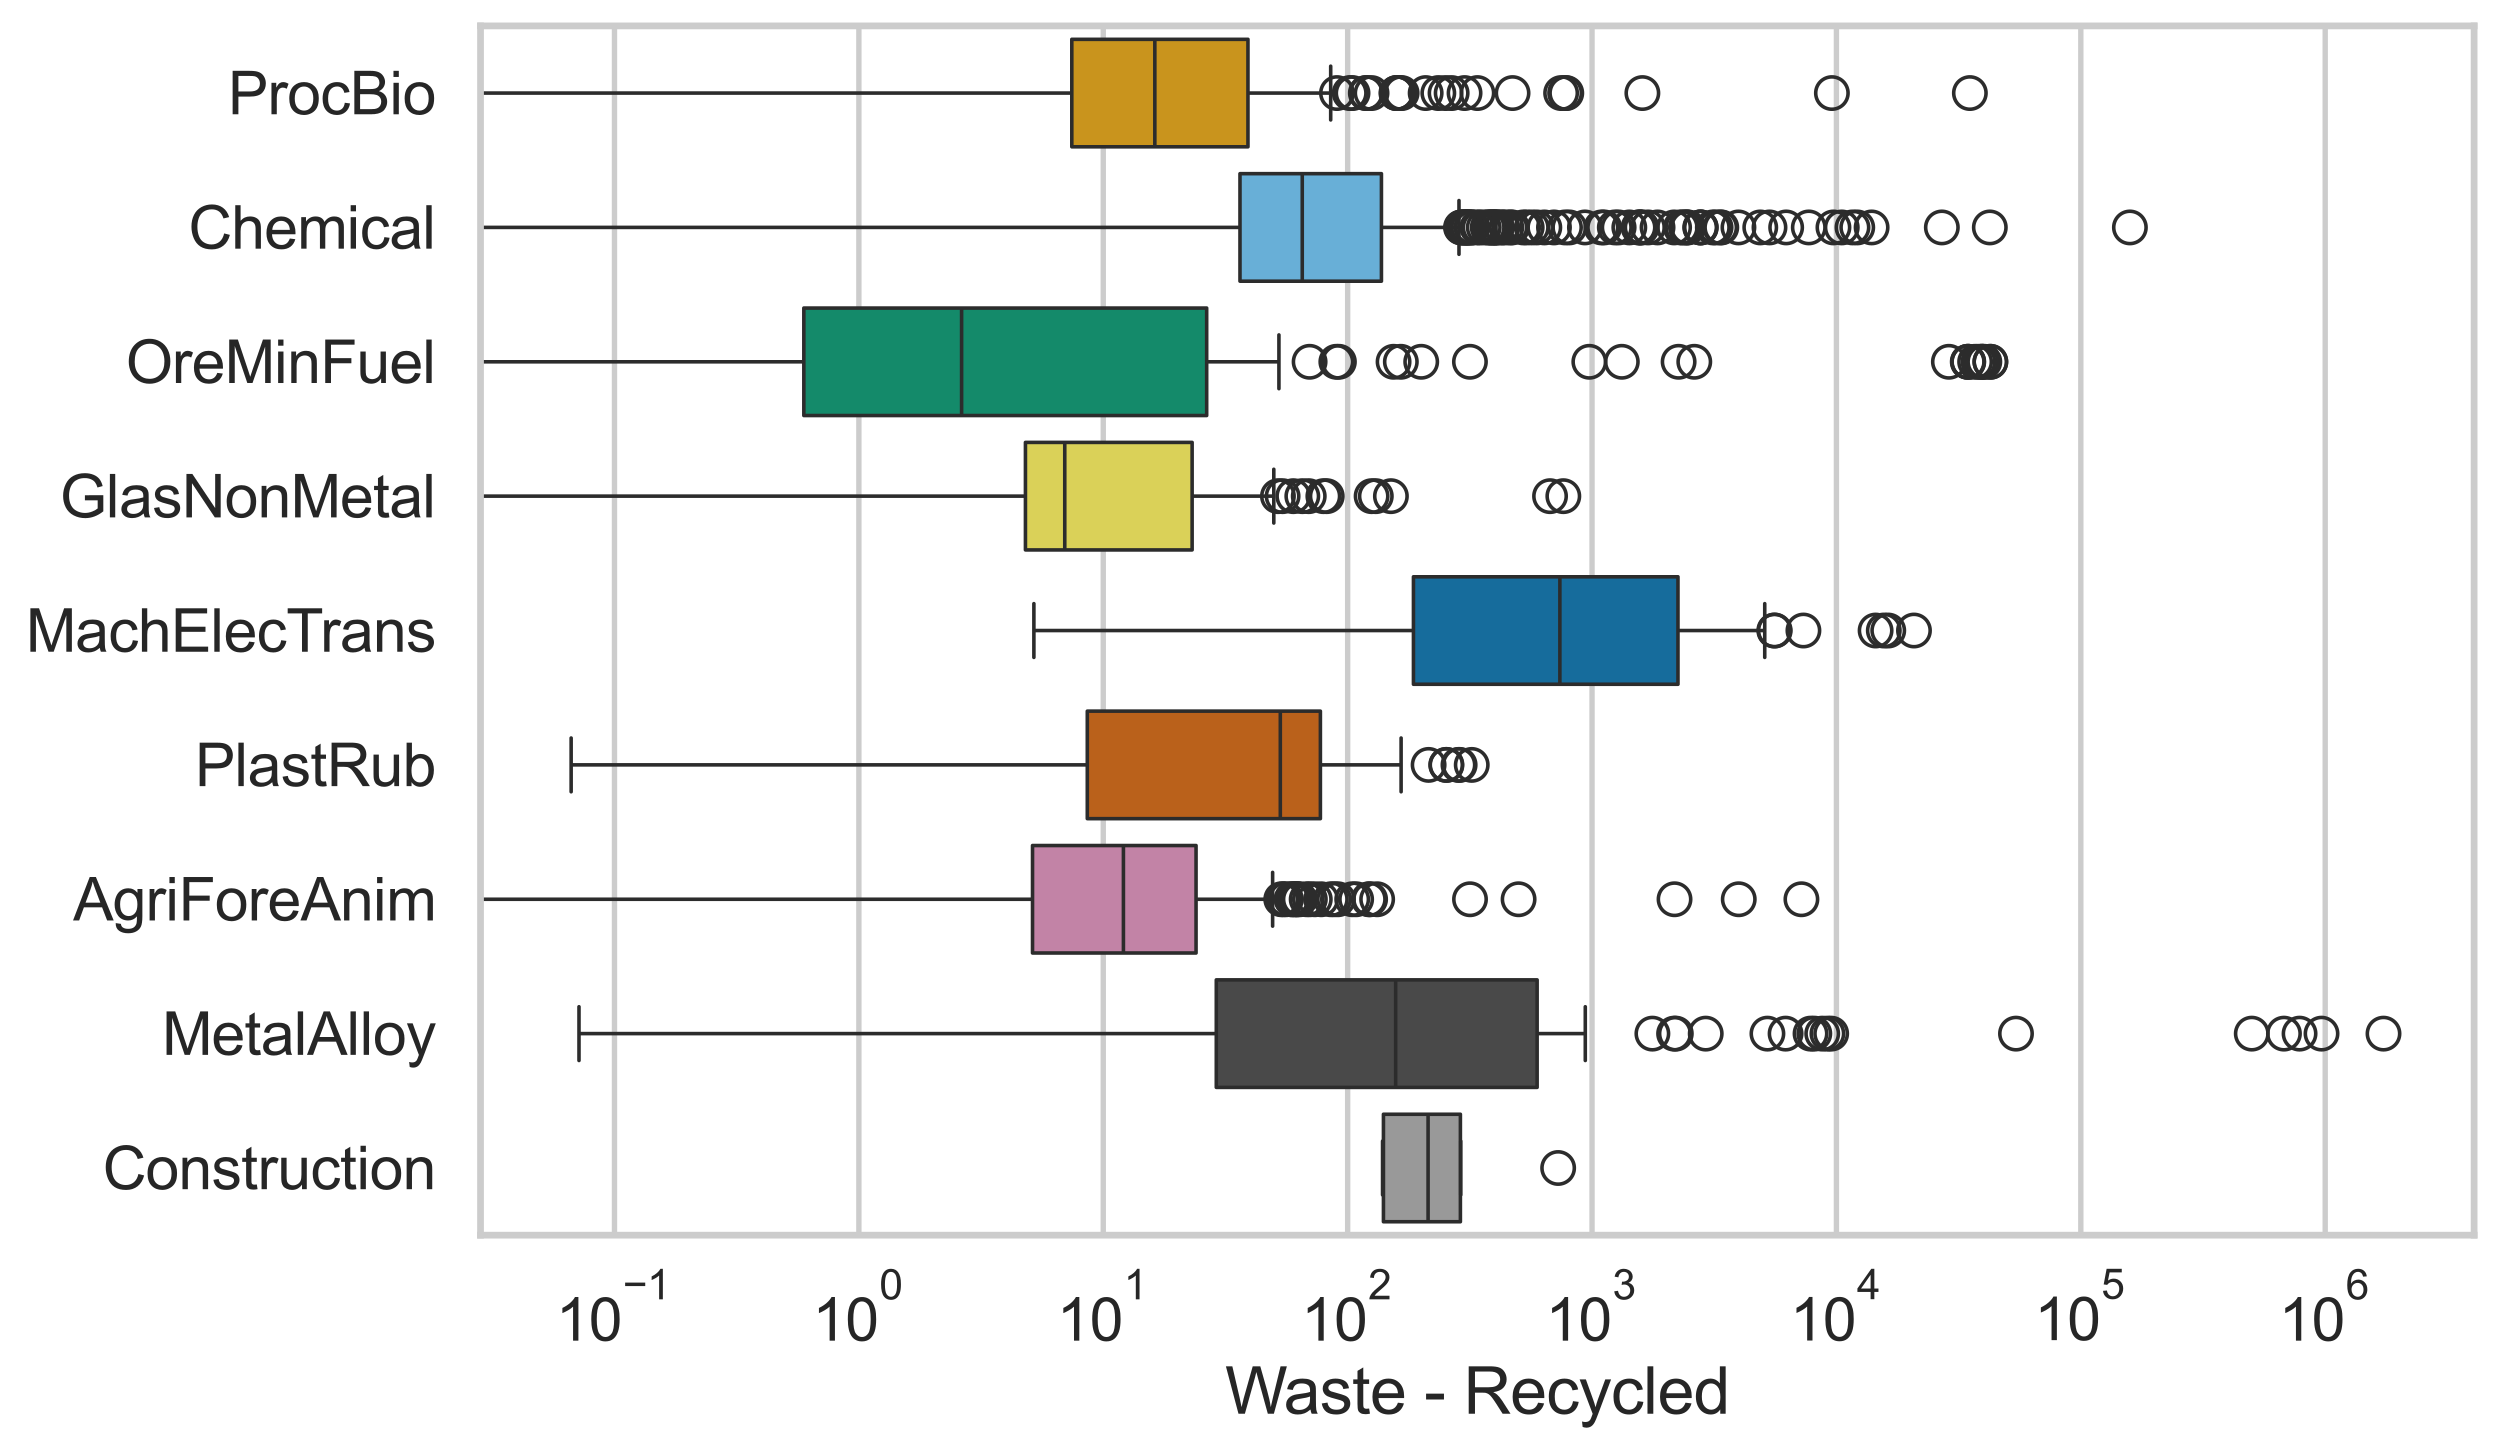 <?xml version="1.0" encoding="utf-8" standalone="no"?>
<!DOCTYPE svg PUBLIC "-//W3C//DTD SVG 1.1//EN"
  "http://www.w3.org/Graphics/SVG/1.1/DTD/svg11.dtd">
<svg xmlns:xlink="http://www.w3.org/1999/xlink" width="695.577pt" height="404.332pt" viewBox="0 0 695.577 404.332" xmlns="http://www.w3.org/2000/svg" version="1.1">
 <defs>
  <style type="text/css">*{stroke-linejoin: round; stroke-linecap: butt}</style>
 </defs>
 <g id="figure_1">
  <g id="patch_1">
   <path d="M 0 404.332 
L 695.577 404.332 
L 695.577 0 
L 0 0 
z
" style="fill: #ffffff"/>
  </g>
  <g id="axes_1">
   <g id="patch_2">
    <path d="M 133.697 343.665 
L 688.377 343.665 
L 688.377 7.2 
L 133.697 7.2 
z
" style="fill: #ffffff"/>
   </g>
   <g id="matplotlib.axis_1">
    <g id="xtick_1">
     <g id="line2d_1">
      <path d="M 170.969 343.665 
L 170.969 7.2 
" clip-path="url(#p2196eafa41)" style="fill: none; stroke: #cccccc; stroke-width: 1.5; stroke-linecap: round"/>
     </g>
     <g id="text_1">
      <!-- $\mathdefault{10^{-1}}$ -->
      <g style="fill: #262626" transform="translate(154.634 373.18) scale(0.165 -0.165)">
       <defs>
        <path id="ArialMT-31" d="M 2384 0 
L 1822 0 
L 1822 3584 
Q 1619 3391 1289 3197 
Q 959 3003 697 2906 
L 697 3450 
Q 1169 3672 1522 3987 
Q 1875 4303 2022 4600 
L 2384 4600 
L 2384 0 
z
" transform="scale(0.016)"/>
        <path id="ArialMT-30" d="M 266 2259 
Q 266 3072 433 3567 
Q 600 4063 929 4331 
Q 1259 4600 1759 4600 
Q 2128 4600 2406 4451 
Q 2684 4303 2865 4023 
Q 3047 3744 3150 3342 
Q 3253 2941 3253 2259 
Q 3253 1453 3087 958 
Q 2922 463 2592 192 
Q 2263 -78 1759 -78 
Q 1097 -78 719 397 
Q 266 969 266 2259 
z
M 844 2259 
Q 844 1131 1108 757 
Q 1372 384 1759 384 
Q 2147 384 2411 759 
Q 2675 1134 2675 2259 
Q 2675 3391 2411 3762 
Q 2147 4134 1753 4134 
Q 1366 4134 1134 3806 
Q 844 3388 844 2259 
z
" transform="scale(0.016)"/>
        <path id="ArialMT-2212" d="M 3381 1997 
L 356 1997 
L 356 2522 
L 3381 2522 
L 3381 1997 
z
" transform="scale(0.016)"/>
       </defs>
       <use xlink:href="#ArialMT-31" transform="translate(0 0.994)"/>
       <use xlink:href="#ArialMT-30" transform="translate(55.615 0.994)"/>
       <use xlink:href="#ArialMT-2212" transform="translate(112.973 70.688) scale(0.7)"/>
       <use xlink:href="#ArialMT-31" transform="translate(153.852 70.688) scale(0.7)"/>
      </g>
     </g>
    </g>
    <g id="xtick_2">
     <g id="line2d_2">
      <path d="M 238.965 343.665 
L 238.965 7.2 
" clip-path="url(#p2196eafa41)" style="fill: none; stroke: #cccccc; stroke-width: 1.5; stroke-linecap: round"/>
     </g>
     <g id="text_2">
      <!-- $\mathdefault{10^{0}}$ -->
      <g style="fill: #262626" transform="translate(226.013 373.18) scale(0.165 -0.165)">
       <use xlink:href="#ArialMT-31" transform="translate(0 0.994)"/>
       <use xlink:href="#ArialMT-30" transform="translate(55.615 0.994)"/>
       <use xlink:href="#ArialMT-30" transform="translate(112.973 70.688) scale(0.7)"/>
      </g>
     </g>
    </g>
    <g id="xtick_3">
     <g id="line2d_3">
      <path d="M 306.961 343.665 
L 306.961 7.2 
" clip-path="url(#p2196eafa41)" style="fill: none; stroke: #cccccc; stroke-width: 1.5; stroke-linecap: round"/>
     </g>
     <g id="text_3">
      <!-- $\mathdefault{10^{1}}$ -->
      <g style="fill: #262626" transform="translate(294.009 373.18) scale(0.165 -0.165)">
       <use xlink:href="#ArialMT-31" transform="translate(0 0.994)"/>
       <use xlink:href="#ArialMT-30" transform="translate(55.615 0.994)"/>
       <use xlink:href="#ArialMT-31" transform="translate(112.973 70.688) scale(0.7)"/>
      </g>
     </g>
    </g>
    <g id="xtick_4">
     <g id="line2d_4">
      <path d="M 374.957 343.665 
L 374.957 7.2 
" clip-path="url(#p2196eafa41)" style="fill: none; stroke: #cccccc; stroke-width: 1.5; stroke-linecap: round"/>
     </g>
     <g id="text_4">
      <!-- $\mathdefault{10^{2}}$ -->
      <g style="fill: #262626" transform="translate(362.005 373.18) scale(0.165 -0.165)">
       <defs>
        <path id="ArialMT-32" d="M 3222 541 
L 3222 0 
L 194 0 
Q 188 203 259 391 
Q 375 700 629 1000 
Q 884 1300 1366 1694 
Q 2113 2306 2375 2664 
Q 2638 3022 2638 3341 
Q 2638 3675 2398 3904 
Q 2159 4134 1775 4134 
Q 1369 4134 1125 3890 
Q 881 3647 878 3216 
L 300 3275 
Q 359 3922 746 4261 
Q 1134 4600 1788 4600 
Q 2447 4600 2831 4234 
Q 3216 3869 3216 3328 
Q 3216 3053 3103 2787 
Q 2991 2522 2730 2228 
Q 2469 1934 1863 1422 
Q 1356 997 1212 845 
Q 1069 694 975 541 
L 3222 541 
z
" transform="scale(0.016)"/>
       </defs>
       <use xlink:href="#ArialMT-31" transform="translate(0 0.994)"/>
       <use xlink:href="#ArialMT-30" transform="translate(55.615 0.994)"/>
       <use xlink:href="#ArialMT-32" transform="translate(112.973 70.688) scale(0.7)"/>
      </g>
     </g>
    </g>
    <g id="xtick_5">
     <g id="line2d_5">
      <path d="M 442.954 343.665 
L 442.954 7.2 
" clip-path="url(#p2196eafa41)" style="fill: none; stroke: #cccccc; stroke-width: 1.5; stroke-linecap: round"/>
     </g>
     <g id="text_5">
      <!-- $\mathdefault{10^{3}}$ -->
      <g style="fill: #262626" transform="translate(430.001 373.18) scale(0.165 -0.165)">
       <defs>
        <path id="ArialMT-33" d="M 269 1209 
L 831 1284 
Q 928 806 1161 595 
Q 1394 384 1728 384 
Q 2125 384 2398 659 
Q 2672 934 2672 1341 
Q 2672 1728 2419 1979 
Q 2166 2231 1775 2231 
Q 1616 2231 1378 2169 
L 1441 2663 
Q 1497 2656 1531 2656 
Q 1891 2656 2178 2843 
Q 2466 3031 2466 3422 
Q 2466 3731 2256 3934 
Q 2047 4138 1716 4138 
Q 1388 4138 1169 3931 
Q 950 3725 888 3313 
L 325 3413 
Q 428 3978 793 4289 
Q 1159 4600 1703 4600 
Q 2078 4600 2393 4439 
Q 2709 4278 2876 4000 
Q 3044 3722 3044 3409 
Q 3044 3113 2884 2869 
Q 2725 2625 2413 2481 
Q 2819 2388 3044 2092 
Q 3269 1797 3269 1353 
Q 3269 753 2831 336 
Q 2394 -81 1725 -81 
Q 1122 -81 723 278 
Q 325 638 269 1209 
z
" transform="scale(0.016)"/>
       </defs>
       <use xlink:href="#ArialMT-31" transform="translate(0 0.994)"/>
       <use xlink:href="#ArialMT-30" transform="translate(55.615 0.994)"/>
       <use xlink:href="#ArialMT-33" transform="translate(112.973 70.688) scale(0.7)"/>
      </g>
     </g>
    </g>
    <g id="xtick_6">
     <g id="line2d_6">
      <path d="M 510.95 343.665 
L 510.95 7.2 
" clip-path="url(#p2196eafa41)" style="fill: none; stroke: #cccccc; stroke-width: 1.5; stroke-linecap: round"/>
     </g>
     <g id="text_6">
      <!-- $\mathdefault{10^{4}}$ -->
      <g style="fill: #262626" transform="translate(497.997 373.015) scale(0.165 -0.165)">
       <defs>
        <path id="ArialMT-34" d="M 2069 0 
L 2069 1097 
L 81 1097 
L 81 1613 
L 2172 4581 
L 2631 4581 
L 2631 1613 
L 3250 1613 
L 3250 1097 
L 2631 1097 
L 2631 0 
L 2069 0 
z
M 2069 1613 
L 2069 3678 
L 634 1613 
L 2069 1613 
z
" transform="scale(0.016)"/>
       </defs>
       <use xlink:href="#ArialMT-31" transform="translate(0 0.202)"/>
       <use xlink:href="#ArialMT-30" transform="translate(55.615 0.202)"/>
       <use xlink:href="#ArialMT-34" transform="translate(112.973 69.895) scale(0.7)"/>
      </g>
     </g>
    </g>
    <g id="xtick_7">
     <g id="line2d_7">
      <path d="M 578.946 343.665 
L 578.946 7.2 
" clip-path="url(#p2196eafa41)" style="fill: none; stroke: #cccccc; stroke-width: 1.5; stroke-linecap: round"/>
     </g>
     <g id="text_7">
      <!-- $\mathdefault{10^{5}}$ -->
      <g style="fill: #262626" transform="translate(565.993 373.015) scale(0.165 -0.165)">
       <defs>
        <path id="ArialMT-35" d="M 266 1200 
L 856 1250 
Q 922 819 1161 601 
Q 1400 384 1738 384 
Q 2144 384 2425 690 
Q 2706 997 2706 1503 
Q 2706 1984 2436 2262 
Q 2166 2541 1728 2541 
Q 1456 2541 1237 2417 
Q 1019 2294 894 2097 
L 366 2166 
L 809 4519 
L 3088 4519 
L 3088 3981 
L 1259 3981 
L 1013 2750 
Q 1425 3038 1878 3038 
Q 2478 3038 2890 2622 
Q 3303 2206 3303 1553 
Q 3303 931 2941 478 
Q 2500 -78 1738 -78 
Q 1113 -78 717 272 
Q 322 622 266 1200 
z
" transform="scale(0.016)"/>
       </defs>
       <use xlink:href="#ArialMT-31" transform="translate(0 0.88)"/>
       <use xlink:href="#ArialMT-30" transform="translate(55.615 0.88)"/>
       <use xlink:href="#ArialMT-35" transform="translate(112.973 70.573) scale(0.7)"/>
      </g>
     </g>
    </g>
    <g id="xtick_8">
     <g id="line2d_8">
      <path d="M 646.942 343.665 
L 646.942 7.2 
" clip-path="url(#p2196eafa41)" style="fill: none; stroke: #cccccc; stroke-width: 1.5; stroke-linecap: round"/>
     </g>
     <g id="text_8">
      <!-- $\mathdefault{10^{6}}$ -->
      <g style="fill: #262626" transform="translate(633.99 373.18) scale(0.165 -0.165)">
       <defs>
        <path id="ArialMT-36" d="M 3184 3459 
L 2625 3416 
Q 2550 3747 2413 3897 
Q 2184 4138 1850 4138 
Q 1581 4138 1378 3988 
Q 1113 3794 959 3422 
Q 806 3050 800 2363 
Q 1003 2672 1297 2822 
Q 1591 2972 1913 2972 
Q 2475 2972 2870 2558 
Q 3266 2144 3266 1488 
Q 3266 1056 3080 686 
Q 2894 316 2569 119 
Q 2244 -78 1831 -78 
Q 1128 -78 684 439 
Q 241 956 241 2144 
Q 241 3472 731 4075 
Q 1159 4600 1884 4600 
Q 2425 4600 2770 4297 
Q 3116 3994 3184 3459 
z
M 888 1484 
Q 888 1194 1011 928 
Q 1134 663 1356 523 
Q 1578 384 1822 384 
Q 2178 384 2434 671 
Q 2691 959 2691 1453 
Q 2691 1928 2437 2201 
Q 2184 2475 1800 2475 
Q 1419 2475 1153 2201 
Q 888 1928 888 1484 
z
" transform="scale(0.016)"/>
       </defs>
       <use xlink:href="#ArialMT-31" transform="translate(0 0.994)"/>
       <use xlink:href="#ArialMT-30" transform="translate(55.615 0.994)"/>
       <use xlink:href="#ArialMT-36" transform="translate(112.973 70.688) scale(0.7)"/>
      </g>
     </g>
    </g>
    <g id="xtick_9"/>
    <g id="xtick_10"/>
    <g id="xtick_11"/>
    <g id="xtick_12"/>
    <g id="xtick_13"/>
    <g id="xtick_14"/>
    <g id="xtick_15"/>
    <g id="xtick_16"/>
    <g id="xtick_17"/>
    <g id="xtick_18"/>
    <g id="xtick_19"/>
    <g id="xtick_20"/>
    <g id="xtick_21"/>
    <g id="xtick_22"/>
    <g id="xtick_23"/>
    <g id="xtick_24"/>
    <g id="xtick_25"/>
    <g id="xtick_26"/>
    <g id="xtick_27"/>
    <g id="xtick_28"/>
    <g id="xtick_29"/>
    <g id="xtick_30"/>
    <g id="xtick_31"/>
    <g id="xtick_32"/>
    <g id="xtick_33"/>
    <g id="xtick_34"/>
    <g id="xtick_35"/>
    <g id="xtick_36"/>
    <g id="xtick_37"/>
    <g id="xtick_38"/>
    <g id="xtick_39"/>
    <g id="xtick_40"/>
    <g id="xtick_41"/>
    <g id="xtick_42"/>
    <g id="xtick_43"/>
    <g id="xtick_44"/>
    <g id="xtick_45"/>
    <g id="xtick_46"/>
    <g id="xtick_47"/>
    <g id="xtick_48"/>
    <g id="xtick_49"/>
    <g id="xtick_50"/>
    <g id="xtick_51"/>
    <g id="xtick_52"/>
    <g id="xtick_53"/>
    <g id="xtick_54"/>
    <g id="xtick_55"/>
    <g id="xtick_56"/>
    <g id="xtick_57"/>
    <g id="xtick_58"/>
    <g id="xtick_59"/>
    <g id="xtick_60"/>
    <g id="xtick_61"/>
    <g id="xtick_62"/>
    <g id="xtick_63"/>
    <g id="xtick_64"/>
    <g id="xtick_65"/>
    <g id="xtick_66"/>
    <g id="xtick_67"/>
    <g id="xtick_68"/>
    <g id="xtick_69"/>
    <g id="xtick_70"/>
    <g id="xtick_71"/>
    <g id="xtick_72"/>
    <g id="xtick_73"/>
    <g id="xtick_74"/>
    <g id="text_9">
     <!-- Waste - Recycled -->
     <g style="fill: #262626" transform="translate(340.858 393.344) scale(0.18 -0.18)">
      <defs>
       <path id="ArialMT-57" d="M 1294 0 
L 78 4581 
L 700 4581 
L 1397 1578 
Q 1509 1106 1591 641 
Q 1766 1375 1797 1488 
L 2669 4581 
L 3400 4581 
L 4056 2263 
Q 4303 1400 4413 641 
Q 4500 1075 4641 1638 
L 5359 4581 
L 5969 4581 
L 4713 0 
L 4128 0 
L 3163 3491 
Q 3041 3928 3019 4028 
Q 2947 3713 2884 3491 
L 1913 0 
L 1294 0 
z
" transform="scale(0.016)"/>
       <path id="ArialMT-61" d="M 2588 409 
Q 2275 144 1986 34 
Q 1697 -75 1366 -75 
Q 819 -75 525 192 
Q 231 459 231 875 
Q 231 1119 342 1320 
Q 453 1522 633 1644 
Q 813 1766 1038 1828 
Q 1203 1872 1538 1913 
Q 2219 1994 2541 2106 
Q 2544 2222 2544 2253 
Q 2544 2597 2384 2738 
Q 2169 2928 1744 2928 
Q 1347 2928 1158 2789 
Q 969 2650 878 2297 
L 328 2372 
Q 403 2725 575 2942 
Q 747 3159 1072 3276 
Q 1397 3394 1825 3394 
Q 2250 3394 2515 3294 
Q 2781 3194 2906 3042 
Q 3031 2891 3081 2659 
Q 3109 2516 3109 2141 
L 3109 1391 
Q 3109 606 3145 398 
Q 3181 191 3288 0 
L 2700 0 
Q 2613 175 2588 409 
z
M 2541 1666 
Q 2234 1541 1622 1453 
Q 1275 1403 1131 1340 
Q 988 1278 909 1158 
Q 831 1038 831 891 
Q 831 666 1001 516 
Q 1172 366 1500 366 
Q 1825 366 2078 508 
Q 2331 650 2450 897 
Q 2541 1088 2541 1459 
L 2541 1666 
z
" transform="scale(0.016)"/>
       <path id="ArialMT-73" d="M 197 991 
L 753 1078 
Q 800 744 1014 566 
Q 1228 388 1613 388 
Q 2000 388 2187 545 
Q 2375 703 2375 916 
Q 2375 1106 2209 1216 
Q 2094 1291 1634 1406 
Q 1016 1563 777 1677 
Q 538 1791 414 1992 
Q 291 2194 291 2438 
Q 291 2659 392 2848 
Q 494 3038 669 3163 
Q 800 3259 1026 3326 
Q 1253 3394 1513 3394 
Q 1903 3394 2198 3281 
Q 2494 3169 2634 2976 
Q 2775 2784 2828 2463 
L 2278 2388 
Q 2241 2644 2061 2787 
Q 1881 2931 1553 2931 
Q 1166 2931 1000 2803 
Q 834 2675 834 2503 
Q 834 2394 903 2306 
Q 972 2216 1119 2156 
Q 1203 2125 1616 2013 
Q 2213 1853 2448 1751 
Q 2684 1650 2818 1456 
Q 2953 1263 2953 975 
Q 2953 694 2789 445 
Q 2625 197 2315 61 
Q 2006 -75 1616 -75 
Q 969 -75 630 194 
Q 291 463 197 991 
z
" transform="scale(0.016)"/>
       <path id="ArialMT-74" d="M 1650 503 
L 1731 6 
Q 1494 -44 1306 -44 
Q 1000 -44 831 53 
Q 663 150 594 308 
Q 525 466 525 972 
L 525 2881 
L 113 2881 
L 113 3319 
L 525 3319 
L 525 4141 
L 1084 4478 
L 1084 3319 
L 1650 3319 
L 1650 2881 
L 1084 2881 
L 1084 941 
Q 1084 700 1114 631 
Q 1144 563 1211 522 
Q 1278 481 1403 481 
Q 1497 481 1650 503 
z
" transform="scale(0.016)"/>
       <path id="ArialMT-65" d="M 2694 1069 
L 3275 997 
Q 3138 488 2766 206 
Q 2394 -75 1816 -75 
Q 1088 -75 661 373 
Q 234 822 234 1631 
Q 234 2469 665 2931 
Q 1097 3394 1784 3394 
Q 2450 3394 2872 2941 
Q 3294 2488 3294 1666 
Q 3294 1616 3291 1516 
L 816 1516 
Q 847 969 1125 678 
Q 1403 388 1819 388 
Q 2128 388 2347 550 
Q 2566 713 2694 1069 
z
M 847 1978 
L 2700 1978 
Q 2663 2397 2488 2606 
Q 2219 2931 1791 2931 
Q 1403 2931 1139 2672 
Q 875 2413 847 1978 
z
" transform="scale(0.016)"/>
       <path id="ArialMT-20" transform="scale(0.016)"/>
       <path id="ArialMT-2d" d="M 203 1375 
L 203 1941 
L 1931 1941 
L 1931 1375 
L 203 1375 
z
" transform="scale(0.016)"/>
       <path id="ArialMT-52" d="M 503 0 
L 503 4581 
L 2534 4581 
Q 3147 4581 3465 4457 
Q 3784 4334 3975 4021 
Q 4166 3709 4166 3331 
Q 4166 2844 3850 2509 
Q 3534 2175 2875 2084 
Q 3116 1969 3241 1856 
Q 3506 1613 3744 1247 
L 4541 0 
L 3778 0 
L 3172 953 
Q 2906 1366 2734 1584 
Q 2563 1803 2427 1890 
Q 2291 1978 2150 2013 
Q 2047 2034 1813 2034 
L 1109 2034 
L 1109 0 
L 503 0 
z
M 1109 2559 
L 2413 2559 
Q 2828 2559 3062 2645 
Q 3297 2731 3419 2920 
Q 3541 3109 3541 3331 
Q 3541 3656 3305 3865 
Q 3069 4075 2559 4075 
L 1109 4075 
L 1109 2559 
z
" transform="scale(0.016)"/>
       <path id="ArialMT-63" d="M 2588 1216 
L 3141 1144 
Q 3050 572 2676 248 
Q 2303 -75 1759 -75 
Q 1078 -75 664 370 
Q 250 816 250 1647 
Q 250 2184 428 2587 
Q 606 2991 970 3192 
Q 1334 3394 1763 3394 
Q 2303 3394 2647 3120 
Q 2991 2847 3088 2344 
L 2541 2259 
Q 2463 2594 2264 2762 
Q 2066 2931 1784 2931 
Q 1359 2931 1093 2626 
Q 828 2322 828 1663 
Q 828 994 1084 691 
Q 1341 388 1753 388 
Q 2084 388 2306 591 
Q 2528 794 2588 1216 
z
" transform="scale(0.016)"/>
       <path id="ArialMT-79" d="M 397 -1278 
L 334 -750 
Q 519 -800 656 -800 
Q 844 -800 956 -737 
Q 1069 -675 1141 -563 
Q 1194 -478 1313 -144 
Q 1328 -97 1363 -6 
L 103 3319 
L 709 3319 
L 1400 1397 
Q 1534 1031 1641 628 
Q 1738 1016 1872 1384 
L 2581 3319 
L 3144 3319 
L 1881 -56 
Q 1678 -603 1566 -809 
Q 1416 -1088 1222 -1217 
Q 1028 -1347 759 -1347 
Q 597 -1347 397 -1278 
z
" transform="scale(0.016)"/>
       <path id="ArialMT-6c" d="M 409 0 
L 409 4581 
L 972 4581 
L 972 0 
L 409 0 
z
" transform="scale(0.016)"/>
       <path id="ArialMT-64" d="M 2575 0 
L 2575 419 
Q 2259 -75 1647 -75 
Q 1250 -75 917 144 
Q 584 363 401 755 
Q 219 1147 219 1656 
Q 219 2153 384 2558 
Q 550 2963 881 3178 
Q 1213 3394 1622 3394 
Q 1922 3394 2156 3267 
Q 2391 3141 2538 2938 
L 2538 4581 
L 3097 4581 
L 3097 0 
L 2575 0 
z
M 797 1656 
Q 797 1019 1065 703 
Q 1334 388 1700 388 
Q 2069 388 2326 689 
Q 2584 991 2584 1609 
Q 2584 2291 2321 2609 
Q 2059 2928 1675 2928 
Q 1300 2928 1048 2622 
Q 797 2316 797 1656 
z
" transform="scale(0.016)"/>
      </defs>
      <use xlink:href="#ArialMT-57"/>
      <use xlink:href="#ArialMT-61" transform="translate(90.635 0)"/>
      <use xlink:href="#ArialMT-73" transform="translate(146.25 0)"/>
      <use xlink:href="#ArialMT-74" transform="translate(196.25 0)"/>
      <use xlink:href="#ArialMT-65" transform="translate(224.033 0)"/>
      <use xlink:href="#ArialMT-20" transform="translate(279.648 0)"/>
      <use xlink:href="#ArialMT-2d" transform="translate(307.432 0)"/>
      <use xlink:href="#ArialMT-20" transform="translate(340.732 0)"/>
      <use xlink:href="#ArialMT-52" transform="translate(368.516 0)"/>
      <use xlink:href="#ArialMT-65" transform="translate(440.732 0)"/>
      <use xlink:href="#ArialMT-63" transform="translate(496.348 0)"/>
      <use xlink:href="#ArialMT-79" transform="translate(546.348 0)"/>
      <use xlink:href="#ArialMT-63" transform="translate(596.348 0)"/>
      <use xlink:href="#ArialMT-6c" transform="translate(646.348 0)"/>
      <use xlink:href="#ArialMT-65" transform="translate(668.564 0)"/>
      <use xlink:href="#ArialMT-64" transform="translate(724.18 0)"/>
     </g>
    </g>
   </g>
   <g id="matplotlib.axis_2">
    <g id="ytick_1">
     <g id="text_10">
      <!-- ProcBio -->
      <g style="fill: #262626" transform="translate(63.424 31.798) scale(0.165 -0.165)">
       <defs>
        <path id="ArialMT-50" d="M 494 0 
L 494 4581 
L 2222 4581 
Q 2678 4581 2919 4538 
Q 3256 4481 3484 4323 
Q 3713 4166 3852 3881 
Q 3991 3597 3991 3256 
Q 3991 2672 3619 2267 
Q 3247 1863 2275 1863 
L 1100 1863 
L 1100 0 
L 494 0 
z
M 1100 2403 
L 2284 2403 
Q 2872 2403 3119 2622 
Q 3366 2841 3366 3238 
Q 3366 3525 3220 3729 
Q 3075 3934 2838 4000 
Q 2684 4041 2272 4041 
L 1100 4041 
L 1100 2403 
z
" transform="scale(0.016)"/>
        <path id="ArialMT-72" d="M 416 0 
L 416 3319 
L 922 3319 
L 922 2816 
Q 1116 3169 1280 3281 
Q 1444 3394 1641 3394 
Q 1925 3394 2219 3213 
L 2025 2691 
Q 1819 2813 1613 2813 
Q 1428 2813 1281 2702 
Q 1134 2591 1072 2394 
Q 978 2094 978 1738 
L 978 0 
L 416 0 
z
" transform="scale(0.016)"/>
        <path id="ArialMT-6f" d="M 213 1659 
Q 213 2581 725 3025 
Q 1153 3394 1769 3394 
Q 2453 3394 2887 2945 
Q 3322 2497 3322 1706 
Q 3322 1066 3130 698 
Q 2938 331 2570 128 
Q 2203 -75 1769 -75 
Q 1072 -75 642 372 
Q 213 819 213 1659 
z
M 791 1659 
Q 791 1022 1069 705 
Q 1347 388 1769 388 
Q 2188 388 2466 706 
Q 2744 1025 2744 1678 
Q 2744 2294 2464 2611 
Q 2184 2928 1769 2928 
Q 1347 2928 1069 2612 
Q 791 2297 791 1659 
z
" transform="scale(0.016)"/>
        <path id="ArialMT-42" d="M 469 0 
L 469 4581 
L 2188 4581 
Q 2713 4581 3030 4442 
Q 3347 4303 3526 4014 
Q 3706 3725 3706 3409 
Q 3706 3116 3547 2856 
Q 3388 2597 3066 2438 
Q 3481 2316 3704 2022 
Q 3928 1728 3928 1328 
Q 3928 1006 3792 729 
Q 3656 453 3456 303 
Q 3256 153 2954 76 
Q 2653 0 2216 0 
L 469 0 
z
M 1075 2656 
L 2066 2656 
Q 2469 2656 2644 2709 
Q 2875 2778 2992 2937 
Q 3109 3097 3109 3338 
Q 3109 3566 3000 3739 
Q 2891 3913 2687 3977 
Q 2484 4041 1991 4041 
L 1075 4041 
L 1075 2656 
z
M 1075 541 
L 2216 541 
Q 2509 541 2628 563 
Q 2838 600 2978 687 
Q 3119 775 3209 942 
Q 3300 1109 3300 1328 
Q 3300 1584 3169 1773 
Q 3038 1963 2805 2039 
Q 2572 2116 2134 2116 
L 1075 2116 
L 1075 541 
z
" transform="scale(0.016)"/>
        <path id="ArialMT-69" d="M 425 3934 
L 425 4581 
L 988 4581 
L 988 3934 
L 425 3934 
z
M 425 0 
L 425 3319 
L 988 3319 
L 988 0 
L 425 0 
z
" transform="scale(0.016)"/>
       </defs>
       <use xlink:href="#ArialMT-50"/>
       <use xlink:href="#ArialMT-72" transform="translate(66.699 0)"/>
       <use xlink:href="#ArialMT-6f" transform="translate(100 0)"/>
       <use xlink:href="#ArialMT-63" transform="translate(155.615 0)"/>
       <use xlink:href="#ArialMT-42" transform="translate(205.615 0)"/>
       <use xlink:href="#ArialMT-69" transform="translate(272.314 0)"/>
       <use xlink:href="#ArialMT-6f" transform="translate(294.531 0)"/>
      </g>
     </g>
    </g>
    <g id="ytick_2">
     <g id="text_11">
      <!-- Chemical -->
      <g style="fill: #262626" transform="translate(52.428 69.183) scale(0.165 -0.165)">
       <defs>
        <path id="ArialMT-43" d="M 3763 1606 
L 4369 1453 
Q 4178 706 3683 314 
Q 3188 -78 2472 -78 
Q 1731 -78 1267 223 
Q 803 525 561 1097 
Q 319 1669 319 2325 
Q 319 3041 592 3573 
Q 866 4106 1370 4382 
Q 1875 4659 2481 4659 
Q 3169 4659 3637 4309 
Q 4106 3959 4291 3325 
L 3694 3184 
Q 3534 3684 3231 3912 
Q 2928 4141 2469 4141 
Q 1941 4141 1586 3887 
Q 1231 3634 1087 3207 
Q 944 2781 944 2328 
Q 944 1744 1114 1308 
Q 1284 872 1643 656 
Q 2003 441 2422 441 
Q 2931 441 3284 734 
Q 3638 1028 3763 1606 
z
" transform="scale(0.016)"/>
        <path id="ArialMT-68" d="M 422 0 
L 422 4581 
L 984 4581 
L 984 2938 
Q 1378 3394 1978 3394 
Q 2347 3394 2619 3248 
Q 2891 3103 3008 2847 
Q 3125 2591 3125 2103 
L 3125 0 
L 2563 0 
L 2563 2103 
Q 2563 2525 2380 2717 
Q 2197 2909 1863 2909 
Q 1613 2909 1392 2779 
Q 1172 2650 1078 2428 
Q 984 2206 984 1816 
L 984 0 
L 422 0 
z
" transform="scale(0.016)"/>
        <path id="ArialMT-6d" d="M 422 0 
L 422 3319 
L 925 3319 
L 925 2853 
Q 1081 3097 1340 3245 
Q 1600 3394 1931 3394 
Q 2300 3394 2536 3241 
Q 2772 3088 2869 2813 
Q 3263 3394 3894 3394 
Q 4388 3394 4653 3120 
Q 4919 2847 4919 2278 
L 4919 0 
L 4359 0 
L 4359 2091 
Q 4359 2428 4304 2576 
Q 4250 2725 4106 2815 
Q 3963 2906 3769 2906 
Q 3419 2906 3187 2673 
Q 2956 2441 2956 1928 
L 2956 0 
L 2394 0 
L 2394 2156 
Q 2394 2531 2256 2718 
Q 2119 2906 1806 2906 
Q 1569 2906 1367 2781 
Q 1166 2656 1075 2415 
Q 984 2175 984 1722 
L 984 0 
L 422 0 
z
" transform="scale(0.016)"/>
       </defs>
       <use xlink:href="#ArialMT-43"/>
       <use xlink:href="#ArialMT-68" transform="translate(72.217 0)"/>
       <use xlink:href="#ArialMT-65" transform="translate(127.832 0)"/>
       <use xlink:href="#ArialMT-6d" transform="translate(183.447 0)"/>
       <use xlink:href="#ArialMT-69" transform="translate(266.748 0)"/>
       <use xlink:href="#ArialMT-63" transform="translate(288.965 0)"/>
       <use xlink:href="#ArialMT-61" transform="translate(338.965 0)"/>
       <use xlink:href="#ArialMT-6c" transform="translate(394.58 0)"/>
      </g>
     </g>
    </g>
    <g id="ytick_3">
     <g id="text_12">
      <!-- OreMinFuel -->
      <g style="fill: #262626" transform="translate(35.013 106.568) scale(0.165 -0.165)">
       <defs>
        <path id="ArialMT-4f" d="M 309 2231 
Q 309 3372 921 4017 
Q 1534 4663 2503 4663 
Q 3138 4663 3647 4359 
Q 4156 4056 4423 3514 
Q 4691 2972 4691 2284 
Q 4691 1588 4409 1038 
Q 4128 488 3612 205 
Q 3097 -78 2500 -78 
Q 1853 -78 1343 234 
Q 834 547 571 1087 
Q 309 1628 309 2231 
z
M 934 2222 
Q 934 1394 1379 917 
Q 1825 441 2497 441 
Q 3181 441 3623 922 
Q 4066 1403 4066 2288 
Q 4066 2847 3877 3264 
Q 3688 3681 3323 3911 
Q 2959 4141 2506 4141 
Q 1863 4141 1398 3698 
Q 934 3256 934 2222 
z
" transform="scale(0.016)"/>
        <path id="ArialMT-4d" d="M 475 0 
L 475 4581 
L 1388 4581 
L 2472 1338 
Q 2622 884 2691 659 
Q 2769 909 2934 1394 
L 4031 4581 
L 4847 4581 
L 4847 0 
L 4263 0 
L 4263 3834 
L 2931 0 
L 2384 0 
L 1059 3900 
L 1059 0 
L 475 0 
z
" transform="scale(0.016)"/>
        <path id="ArialMT-6e" d="M 422 0 
L 422 3319 
L 928 3319 
L 928 2847 
Q 1294 3394 1984 3394 
Q 2284 3394 2536 3286 
Q 2788 3178 2913 3003 
Q 3038 2828 3088 2588 
Q 3119 2431 3119 2041 
L 3119 0 
L 2556 0 
L 2556 2019 
Q 2556 2363 2490 2533 
Q 2425 2703 2258 2804 
Q 2091 2906 1866 2906 
Q 1506 2906 1245 2678 
Q 984 2450 984 1813 
L 984 0 
L 422 0 
z
" transform="scale(0.016)"/>
        <path id="ArialMT-46" d="M 525 0 
L 525 4581 
L 3616 4581 
L 3616 4041 
L 1131 4041 
L 1131 2622 
L 3281 2622 
L 3281 2081 
L 1131 2081 
L 1131 0 
L 525 0 
z
" transform="scale(0.016)"/>
        <path id="ArialMT-75" d="M 2597 0 
L 2597 488 
Q 2209 -75 1544 -75 
Q 1250 -75 995 37 
Q 741 150 617 320 
Q 494 491 444 738 
Q 409 903 409 1263 
L 409 3319 
L 972 3319 
L 972 1478 
Q 972 1038 1006 884 
Q 1059 663 1231 536 
Q 1403 409 1656 409 
Q 1909 409 2131 539 
Q 2353 669 2445 892 
Q 2538 1116 2538 1541 
L 2538 3319 
L 3100 3319 
L 3100 0 
L 2597 0 
z
" transform="scale(0.016)"/>
       </defs>
       <use xlink:href="#ArialMT-4f"/>
       <use xlink:href="#ArialMT-72" transform="translate(77.783 0)"/>
       <use xlink:href="#ArialMT-65" transform="translate(111.084 0)"/>
       <use xlink:href="#ArialMT-4d" transform="translate(166.699 0)"/>
       <use xlink:href="#ArialMT-69" transform="translate(250 0)"/>
       <use xlink:href="#ArialMT-6e" transform="translate(272.217 0)"/>
       <use xlink:href="#ArialMT-46" transform="translate(327.832 0)"/>
       <use xlink:href="#ArialMT-75" transform="translate(388.916 0)"/>
       <use xlink:href="#ArialMT-65" transform="translate(444.531 0)"/>
       <use xlink:href="#ArialMT-6c" transform="translate(500.146 0)"/>
      </g>
     </g>
    </g>
    <g id="ytick_4">
     <g id="text_13">
      <!-- GlasNonMetal -->
      <g style="fill: #262626" transform="translate(16.659 143.953) scale(0.165 -0.165)">
       <defs>
        <path id="ArialMT-47" d="M 2638 1797 
L 2638 2334 
L 4578 2338 
L 4578 638 
Q 4131 281 3656 101 
Q 3181 -78 2681 -78 
Q 2006 -78 1454 211 
Q 903 500 622 1047 
Q 341 1594 341 2269 
Q 341 2938 620 3517 
Q 900 4097 1425 4378 
Q 1950 4659 2634 4659 
Q 3131 4659 3532 4498 
Q 3934 4338 4162 4050 
Q 4391 3763 4509 3300 
L 3963 3150 
Q 3859 3500 3706 3700 
Q 3553 3900 3268 4020 
Q 2984 4141 2638 4141 
Q 2222 4141 1919 4014 
Q 1616 3888 1430 3681 
Q 1244 3475 1141 3228 
Q 966 2803 966 2306 
Q 966 1694 1177 1281 
Q 1388 869 1791 669 
Q 2194 469 2647 469 
Q 3041 469 3416 620 
Q 3791 772 3984 944 
L 3984 1797 
L 2638 1797 
z
" transform="scale(0.016)"/>
        <path id="ArialMT-4e" d="M 488 0 
L 488 4581 
L 1109 4581 
L 3516 984 
L 3516 4581 
L 4097 4581 
L 4097 0 
L 3475 0 
L 1069 3600 
L 1069 0 
L 488 0 
z
" transform="scale(0.016)"/>
       </defs>
       <use xlink:href="#ArialMT-47"/>
       <use xlink:href="#ArialMT-6c" transform="translate(77.783 0)"/>
       <use xlink:href="#ArialMT-61" transform="translate(100 0)"/>
       <use xlink:href="#ArialMT-73" transform="translate(155.615 0)"/>
       <use xlink:href="#ArialMT-4e" transform="translate(205.615 0)"/>
       <use xlink:href="#ArialMT-6f" transform="translate(277.832 0)"/>
       <use xlink:href="#ArialMT-6e" transform="translate(333.447 0)"/>
       <use xlink:href="#ArialMT-4d" transform="translate(389.062 0)"/>
       <use xlink:href="#ArialMT-65" transform="translate(472.363 0)"/>
       <use xlink:href="#ArialMT-74" transform="translate(527.979 0)"/>
       <use xlink:href="#ArialMT-61" transform="translate(555.762 0)"/>
       <use xlink:href="#ArialMT-6c" transform="translate(611.377 0)"/>
      </g>
     </g>
    </g>
    <g id="ytick_5">
     <g id="text_14">
      <!-- MachElecTrans -->
      <g style="fill: #262626" transform="translate(7.2 181.337) scale(0.165 -0.165)">
       <defs>
        <path id="ArialMT-45" d="M 506 0 
L 506 4581 
L 3819 4581 
L 3819 4041 
L 1113 4041 
L 1113 2638 
L 3647 2638 
L 3647 2100 
L 1113 2100 
L 1113 541 
L 3925 541 
L 3925 0 
L 506 0 
z
" transform="scale(0.016)"/>
        <path id="ArialMT-54" d="M 1659 0 
L 1659 4041 
L 150 4041 
L 150 4581 
L 3781 4581 
L 3781 4041 
L 2266 4041 
L 2266 0 
L 1659 0 
z
" transform="scale(0.016)"/>
       </defs>
       <use xlink:href="#ArialMT-4d"/>
       <use xlink:href="#ArialMT-61" transform="translate(83.301 0)"/>
       <use xlink:href="#ArialMT-63" transform="translate(138.916 0)"/>
       <use xlink:href="#ArialMT-68" transform="translate(188.916 0)"/>
       <use xlink:href="#ArialMT-45" transform="translate(244.531 0)"/>
       <use xlink:href="#ArialMT-6c" transform="translate(311.23 0)"/>
       <use xlink:href="#ArialMT-65" transform="translate(333.447 0)"/>
       <use xlink:href="#ArialMT-63" transform="translate(389.062 0)"/>
       <use xlink:href="#ArialMT-54" transform="translate(439.062 0)"/>
       <use xlink:href="#ArialMT-72" transform="translate(496.396 0)"/>
       <use xlink:href="#ArialMT-61" transform="translate(529.697 0)"/>
       <use xlink:href="#ArialMT-6e" transform="translate(585.312 0)"/>
       <use xlink:href="#ArialMT-73" transform="translate(640.928 0)"/>
      </g>
     </g>
    </g>
    <g id="ytick_6">
     <g id="text_15">
      <!-- PlastRub -->
      <g style="fill: #262626" transform="translate(54.248 218.722) scale(0.165 -0.165)">
       <defs>
        <path id="ArialMT-62" d="M 941 0 
L 419 0 
L 419 4581 
L 981 4581 
L 981 2947 
Q 1338 3394 1891 3394 
Q 2197 3394 2470 3270 
Q 2744 3147 2920 2923 
Q 3097 2700 3197 2384 
Q 3297 2069 3297 1709 
Q 3297 856 2875 390 
Q 2453 -75 1863 -75 
Q 1275 -75 941 416 
L 941 0 
z
M 934 1684 
Q 934 1088 1097 822 
Q 1363 388 1816 388 
Q 2184 388 2453 708 
Q 2722 1028 2722 1663 
Q 2722 2313 2464 2622 
Q 2206 2931 1841 2931 
Q 1472 2931 1203 2611 
Q 934 2291 934 1684 
z
" transform="scale(0.016)"/>
       </defs>
       <use xlink:href="#ArialMT-50"/>
       <use xlink:href="#ArialMT-6c" transform="translate(66.699 0)"/>
       <use xlink:href="#ArialMT-61" transform="translate(88.916 0)"/>
       <use xlink:href="#ArialMT-73" transform="translate(144.531 0)"/>
       <use xlink:href="#ArialMT-74" transform="translate(194.531 0)"/>
       <use xlink:href="#ArialMT-52" transform="translate(222.314 0)"/>
       <use xlink:href="#ArialMT-75" transform="translate(294.531 0)"/>
       <use xlink:href="#ArialMT-62" transform="translate(350.146 0)"/>
      </g>
     </g>
    </g>
    <g id="ytick_7">
     <g id="text_16">
      <!-- AgriForeAnim -->
      <g style="fill: #262626" transform="translate(20.341 256.107) scale(0.165 -0.165)">
       <defs>
        <path id="ArialMT-41" d="M -9 0 
L 1750 4581 
L 2403 4581 
L 4278 0 
L 3588 0 
L 3053 1388 
L 1138 1388 
L 634 0 
L -9 0 
z
M 1313 1881 
L 2866 1881 
L 2388 3150 
Q 2169 3728 2063 4100 
Q 1975 3659 1816 3225 
L 1313 1881 
z
" transform="scale(0.016)"/>
        <path id="ArialMT-67" d="M 319 -275 
L 866 -356 
Q 900 -609 1056 -725 
Q 1266 -881 1628 -881 
Q 2019 -881 2231 -725 
Q 2444 -569 2519 -288 
Q 2563 -116 2559 434 
Q 2191 0 1641 0 
Q 956 0 581 494 
Q 206 988 206 1678 
Q 206 2153 378 2554 
Q 550 2956 876 3175 
Q 1203 3394 1644 3394 
Q 2231 3394 2613 2919 
L 2613 3319 
L 3131 3319 
L 3131 450 
Q 3131 -325 2973 -648 
Q 2816 -972 2473 -1159 
Q 2131 -1347 1631 -1347 
Q 1038 -1347 672 -1080 
Q 306 -813 319 -275 
z
M 784 1719 
Q 784 1066 1043 766 
Q 1303 466 1694 466 
Q 2081 466 2343 764 
Q 2606 1063 2606 1700 
Q 2606 2309 2336 2618 
Q 2066 2928 1684 2928 
Q 1309 2928 1046 2623 
Q 784 2319 784 1719 
z
" transform="scale(0.016)"/>
       </defs>
       <use xlink:href="#ArialMT-41"/>
       <use xlink:href="#ArialMT-67" transform="translate(66.699 0)"/>
       <use xlink:href="#ArialMT-72" transform="translate(122.314 0)"/>
       <use xlink:href="#ArialMT-69" transform="translate(155.615 0)"/>
       <use xlink:href="#ArialMT-46" transform="translate(177.832 0)"/>
       <use xlink:href="#ArialMT-6f" transform="translate(238.916 0)"/>
       <use xlink:href="#ArialMT-72" transform="translate(294.531 0)"/>
       <use xlink:href="#ArialMT-65" transform="translate(327.832 0)"/>
       <use xlink:href="#ArialMT-41" transform="translate(383.447 0)"/>
       <use xlink:href="#ArialMT-6e" transform="translate(450.146 0)"/>
       <use xlink:href="#ArialMT-69" transform="translate(505.762 0)"/>
       <use xlink:href="#ArialMT-6d" transform="translate(527.979 0)"/>
      </g>
     </g>
    </g>
    <g id="ytick_8">
     <g id="text_17">
      <!-- MetalAlloy -->
      <g style="fill: #262626" transform="translate(45.088 293.492) scale(0.165 -0.165)">
       <use xlink:href="#ArialMT-4d"/>
       <use xlink:href="#ArialMT-65" transform="translate(83.301 0)"/>
       <use xlink:href="#ArialMT-74" transform="translate(138.916 0)"/>
       <use xlink:href="#ArialMT-61" transform="translate(166.699 0)"/>
       <use xlink:href="#ArialMT-6c" transform="translate(222.314 0)"/>
       <use xlink:href="#ArialMT-41" transform="translate(244.531 0)"/>
       <use xlink:href="#ArialMT-6c" transform="translate(311.23 0)"/>
       <use xlink:href="#ArialMT-6c" transform="translate(333.447 0)"/>
       <use xlink:href="#ArialMT-6f" transform="translate(355.664 0)"/>
       <use xlink:href="#ArialMT-79" transform="translate(411.279 0)"/>
      </g>
     </g>
    </g>
    <g id="ytick_9">
     <g id="text_18">
      <!-- Construction -->
      <g style="fill: #262626" transform="translate(28.575 330.877) scale(0.165 -0.165)">
       <use xlink:href="#ArialMT-43"/>
       <use xlink:href="#ArialMT-6f" transform="translate(72.217 0)"/>
       <use xlink:href="#ArialMT-6e" transform="translate(127.832 0)"/>
       <use xlink:href="#ArialMT-73" transform="translate(183.447 0)"/>
       <use xlink:href="#ArialMT-74" transform="translate(233.447 0)"/>
       <use xlink:href="#ArialMT-72" transform="translate(261.23 0)"/>
       <use xlink:href="#ArialMT-75" transform="translate(294.531 0)"/>
       <use xlink:href="#ArialMT-63" transform="translate(350.146 0)"/>
       <use xlink:href="#ArialMT-74" transform="translate(400.146 0)"/>
       <use xlink:href="#ArialMT-69" transform="translate(427.93 0)"/>
       <use xlink:href="#ArialMT-6f" transform="translate(450.146 0)"/>
       <use xlink:href="#ArialMT-6e" transform="translate(505.762 0)"/>
      </g>
     </g>
    </g>
   </g>
   <g id="patch_3">
    <path d="M 298.21 10.938 
L 298.21 40.846 
L 347.22 40.846 
L 347.22 10.938 
L 298.21 10.938 
z
" clip-path="url(#p2196eafa41)" style="fill: #c9941d; stroke: #2c2c2c; stroke-linejoin: miter"/>
   </g>
   <g id="line2d_9">
    <path d="M 298.21 25.892 
L -1 25.892 
" clip-path="url(#p2196eafa41)" style="fill: none; stroke: #2c2c2c"/>
   </g>
   <g id="line2d_10">
    <path d="M 347.22 25.892 
L 370.24 25.892 
" clip-path="url(#p2196eafa41)" style="fill: none; stroke: #2c2c2c"/>
   </g>
   <g id="line2d_11">
    <path clip-path="url(#p2196eafa41)" style="fill: none; stroke: #2c2c2c; stroke-linecap: round"/>
   </g>
   <g id="line2d_12">
    <path d="M 370.24 18.415 
L 370.24 33.369 
" clip-path="url(#p2196eafa41)" style="fill: none; stroke: #2c2c2c; stroke-linecap: round"/>
   </g>
   <g id="line2d_13">
    <defs>
     <path id="mc39d33e927" d="M 0 4.5 
C 1.193 4.5 2.338 4.026 3.182 3.182 
C 4.026 2.338 4.5 1.193 4.5 0 
C 4.5 -1.193 4.026 -2.338 3.182 -3.182 
C 2.338 -4.026 1.193 -4.5 0 -4.5 
C -1.193 -4.5 -2.338 -4.026 -3.182 -3.182 
C -4.026 -2.338 -4.5 -1.193 -4.5 0 
C -4.5 1.193 -4.026 2.338 -3.182 3.182 
C -2.338 4.026 -1.193 4.5 0 4.5 
z
" style="stroke: #2c2c2c"/>
    </defs>
    <g clip-path="url(#p2196eafa41)">
     <use xlink:href="#mc39d33e927" x="509.687" y="25.892" style="fill-opacity: 0; stroke: #2c2c2c"/>
     <use xlink:href="#mc39d33e927" x="388.647" y="25.892" style="fill-opacity: 0; stroke: #2c2c2c"/>
     <use xlink:href="#mc39d33e927" x="376.311" y="25.892" style="fill-opacity: 0; stroke: #2c2c2c"/>
     <use xlink:href="#mc39d33e927" x="380.018" y="25.892" style="fill-opacity: 0; stroke: #2c2c2c"/>
     <use xlink:href="#mc39d33e927" x="435.467" y="25.892" style="fill-opacity: 0; stroke: #2c2c2c"/>
     <use xlink:href="#mc39d33e927" x="548.078" y="25.892" style="fill-opacity: 0; stroke: #2c2c2c"/>
     <use xlink:href="#mc39d33e927" x="380.212" y="25.892" style="fill-opacity: 0; stroke: #2c2c2c"/>
     <use xlink:href="#mc39d33e927" x="434.353" y="25.892" style="fill-opacity: 0; stroke: #2c2c2c"/>
     <use xlink:href="#mc39d33e927" x="389.41" y="25.892" style="fill-opacity: 0; stroke: #2c2c2c"/>
     <use xlink:href="#mc39d33e927" x="411.067" y="25.892" style="fill-opacity: 0; stroke: #2c2c2c"/>
     <use xlink:href="#mc39d33e927" x="388.526" y="25.892" style="fill-opacity: 0; stroke: #2c2c2c"/>
     <use xlink:href="#mc39d33e927" x="400.187" y="25.892" style="fill-opacity: 0; stroke: #2c2c2c"/>
     <use xlink:href="#mc39d33e927" x="456.961" y="25.892" style="fill-opacity: 0; stroke: #2c2c2c"/>
     <use xlink:href="#mc39d33e927" x="388.741" y="25.892" style="fill-opacity: 0; stroke: #2c2c2c"/>
     <use xlink:href="#mc39d33e927" x="381.603" y="25.892" style="fill-opacity: 0; stroke: #2c2c2c"/>
     <use xlink:href="#mc39d33e927" x="403.89" y="25.892" style="fill-opacity: 0; stroke: #2c2c2c"/>
     <use xlink:href="#mc39d33e927" x="402.194" y="25.892" style="fill-opacity: 0; stroke: #2c2c2c"/>
     <use xlink:href="#mc39d33e927" x="389.975" y="25.892" style="fill-opacity: 0; stroke: #2c2c2c"/>
     <use xlink:href="#mc39d33e927" x="420.834" y="25.892" style="fill-opacity: 0; stroke: #2c2c2c"/>
     <use xlink:href="#mc39d33e927" x="396.662" y="25.892" style="fill-opacity: 0; stroke: #2c2c2c"/>
     <use xlink:href="#mc39d33e927" x="371.98" y="25.892" style="fill-opacity: 0; stroke: #2c2c2c"/>
     <use xlink:href="#mc39d33e927" x="375.535" y="25.892" style="fill-opacity: 0; stroke: #2c2c2c"/>
     <use xlink:href="#mc39d33e927" x="407.484" y="25.892" style="fill-opacity: 0; stroke: #2c2c2c"/>
     <use xlink:href="#mc39d33e927" x="435.788" y="25.892" style="fill-opacity: 0; stroke: #2c2c2c"/>
    </g>
   </g>
   <g id="patch_4">
    <path d="M 345.001 48.323 
L 345.001 78.231 
L 384.357 78.231 
L 384.357 48.323 
L 345.001 48.323 
z
" clip-path="url(#p2196eafa41)" style="fill: #68afd7; stroke: #2c2c2c; stroke-linejoin: miter"/>
   </g>
   <g id="line2d_14">
    <path d="M 345.001 63.277 
L -1 63.277 
" clip-path="url(#p2196eafa41)" style="fill: none; stroke: #2c2c2c"/>
   </g>
   <g id="line2d_15">
    <path d="M 384.357 63.277 
L 405.934 63.277 
" clip-path="url(#p2196eafa41)" style="fill: none; stroke: #2c2c2c"/>
   </g>
   <g id="line2d_16">
    <path clip-path="url(#p2196eafa41)" style="fill: none; stroke: #2c2c2c; stroke-linecap: round"/>
   </g>
   <g id="line2d_17">
    <path d="M 405.934 55.8 
L 405.934 70.754 
" clip-path="url(#p2196eafa41)" style="fill: none; stroke: #2c2c2c; stroke-linecap: round"/>
   </g>
   <g id="line2d_18">
    <g clip-path="url(#p2196eafa41)">
     <use xlink:href="#mc39d33e927" x="432.362" y="63.277" style="fill-opacity: 0; stroke: #2c2c2c"/>
     <use xlink:href="#mc39d33e927" x="424.77" y="63.277" style="fill-opacity: 0; stroke: #2c2c2c"/>
     <use xlink:href="#mc39d33e927" x="469.081" y="63.277" style="fill-opacity: 0; stroke: #2c2c2c"/>
     <use xlink:href="#mc39d33e927" x="420.684" y="63.277" style="fill-opacity: 0; stroke: #2c2c2c"/>
     <use xlink:href="#mc39d33e927" x="416.322" y="63.277" style="fill-opacity: 0; stroke: #2c2c2c"/>
     <use xlink:href="#mc39d33e927" x="411.668" y="63.277" style="fill-opacity: 0; stroke: #2c2c2c"/>
     <use xlink:href="#mc39d33e927" x="467.641" y="63.277" style="fill-opacity: 0; stroke: #2c2c2c"/>
     <use xlink:href="#mc39d33e927" x="592.603" y="63.277" style="fill-opacity: 0; stroke: #2c2c2c"/>
     <use xlink:href="#mc39d33e927" x="426.171" y="63.277" style="fill-opacity: 0; stroke: #2c2c2c"/>
     <use xlink:href="#mc39d33e927" x="469.282" y="63.277" style="fill-opacity: 0; stroke: #2c2c2c"/>
     <use xlink:href="#mc39d33e927" x="407.583" y="63.277" style="fill-opacity: 0; stroke: #2c2c2c"/>
     <use xlink:href="#mc39d33e927" x="478.916" y="63.277" style="fill-opacity: 0; stroke: #2c2c2c"/>
     <use xlink:href="#mc39d33e927" x="456.115" y="63.277" style="fill-opacity: 0; stroke: #2c2c2c"/>
     <use xlink:href="#mc39d33e927" x="419.104" y="63.277" style="fill-opacity: 0; stroke: #2c2c2c"/>
     <use xlink:href="#mc39d33e927" x="540.279" y="63.277" style="fill-opacity: 0; stroke: #2c2c2c"/>
     <use xlink:href="#mc39d33e927" x="477.332" y="63.277" style="fill-opacity: 0; stroke: #2c2c2c"/>
     <use xlink:href="#mc39d33e927" x="415.307" y="63.277" style="fill-opacity: 0; stroke: #2c2c2c"/>
     <use xlink:href="#mc39d33e927" x="455.896" y="63.277" style="fill-opacity: 0; stroke: #2c2c2c"/>
     <use xlink:href="#mc39d33e927" x="416.416" y="63.277" style="fill-opacity: 0; stroke: #2c2c2c"/>
     <use xlink:href="#mc39d33e927" x="414.92" y="63.277" style="fill-opacity: 0; stroke: #2c2c2c"/>
     <use xlink:href="#mc39d33e927" x="468.078" y="63.277" style="fill-opacity: 0; stroke: #2c2c2c"/>
     <use xlink:href="#mc39d33e927" x="469.644" y="63.277" style="fill-opacity: 0; stroke: #2c2c2c"/>
     <use xlink:href="#mc39d33e927" x="408.024" y="63.277" style="fill-opacity: 0; stroke: #2c2c2c"/>
     <use xlink:href="#mc39d33e927" x="473.162" y="63.277" style="fill-opacity: 0; stroke: #2c2c2c"/>
     <use xlink:href="#mc39d33e927" x="503.262" y="63.277" style="fill-opacity: 0; stroke: #2c2c2c"/>
     <use xlink:href="#mc39d33e927" x="492.328" y="63.277" style="fill-opacity: 0; stroke: #2c2c2c"/>
     <use xlink:href="#mc39d33e927" x="406.654" y="63.277" style="fill-opacity: 0; stroke: #2c2c2c"/>
     <use xlink:href="#mc39d33e927" x="408.433" y="63.277" style="fill-opacity: 0; stroke: #2c2c2c"/>
     <use xlink:href="#mc39d33e927" x="473.207" y="63.277" style="fill-opacity: 0; stroke: #2c2c2c"/>
     <use xlink:href="#mc39d33e927" x="458.533" y="63.277" style="fill-opacity: 0; stroke: #2c2c2c"/>
     <use xlink:href="#mc39d33e927" x="483.688" y="63.277" style="fill-opacity: 0; stroke: #2c2c2c"/>
     <use xlink:href="#mc39d33e927" x="456.737" y="63.277" style="fill-opacity: 0; stroke: #2c2c2c"/>
     <use xlink:href="#mc39d33e927" x="449.293" y="63.277" style="fill-opacity: 0; stroke: #2c2c2c"/>
     <use xlink:href="#mc39d33e927" x="407.085" y="63.277" style="fill-opacity: 0; stroke: #2c2c2c"/>
     <use xlink:href="#mc39d33e927" x="478.602" y="63.277" style="fill-opacity: 0; stroke: #2c2c2c"/>
     <use xlink:href="#mc39d33e927" x="427.573" y="63.277" style="fill-opacity: 0; stroke: #2c2c2c"/>
     <use xlink:href="#mc39d33e927" x="489.759" y="63.277" style="fill-opacity: 0; stroke: #2c2c2c"/>
     <use xlink:href="#mc39d33e927" x="409.52" y="63.277" style="fill-opacity: 0; stroke: #2c2c2c"/>
     <use xlink:href="#mc39d33e927" x="417.849" y="63.277" style="fill-opacity: 0; stroke: #2c2c2c"/>
     <use xlink:href="#mc39d33e927" x="415.522" y="63.277" style="fill-opacity: 0; stroke: #2c2c2c"/>
     <use xlink:href="#mc39d33e927" x="409.428" y="63.277" style="fill-opacity: 0; stroke: #2c2c2c"/>
     <use xlink:href="#mc39d33e927" x="406.872" y="63.277" style="fill-opacity: 0; stroke: #2c2c2c"/>
     <use xlink:href="#mc39d33e927" x="408.331" y="63.277" style="fill-opacity: 0; stroke: #2c2c2c"/>
     <use xlink:href="#mc39d33e927" x="515.42" y="63.277" style="fill-opacity: 0; stroke: #2c2c2c"/>
     <use xlink:href="#mc39d33e927" x="446.334" y="63.277" style="fill-opacity: 0; stroke: #2c2c2c"/>
     <use xlink:href="#mc39d33e927" x="510.119" y="63.277" style="fill-opacity: 0; stroke: #2c2c2c"/>
     <use xlink:href="#mc39d33e927" x="407.815" y="63.277" style="fill-opacity: 0; stroke: #2c2c2c"/>
     <use xlink:href="#mc39d33e927" x="416.377" y="63.277" style="fill-opacity: 0; stroke: #2c2c2c"/>
     <use xlink:href="#mc39d33e927" x="476.559" y="63.277" style="fill-opacity: 0; stroke: #2c2c2c"/>
     <use xlink:href="#mc39d33e927" x="420.221" y="63.277" style="fill-opacity: 0; stroke: #2c2c2c"/>
     <use xlink:href="#mc39d33e927" x="450.35" y="63.277" style="fill-opacity: 0; stroke: #2c2c2c"/>
     <use xlink:href="#mc39d33e927" x="435.433" y="63.277" style="fill-opacity: 0; stroke: #2c2c2c"/>
     <use xlink:href="#mc39d33e927" x="412.819" y="63.277" style="fill-opacity: 0; stroke: #2c2c2c"/>
     <use xlink:href="#mc39d33e927" x="408.116" y="63.277" style="fill-opacity: 0; stroke: #2c2c2c"/>
     <use xlink:href="#mc39d33e927" x="516.745" y="63.277" style="fill-opacity: 0; stroke: #2c2c2c"/>
     <use xlink:href="#mc39d33e927" x="440.976" y="63.277" style="fill-opacity: 0; stroke: #2c2c2c"/>
     <use xlink:href="#mc39d33e927" x="414.148" y="63.277" style="fill-opacity: 0; stroke: #2c2c2c"/>
     <use xlink:href="#mc39d33e927" x="436.627" y="63.277" style="fill-opacity: 0; stroke: #2c2c2c"/>
     <use xlink:href="#mc39d33e927" x="408.37" y="63.277" style="fill-opacity: 0; stroke: #2c2c2c"/>
     <use xlink:href="#mc39d33e927" x="465.784" y="63.277" style="fill-opacity: 0; stroke: #2c2c2c"/>
     <use xlink:href="#mc39d33e927" x="417.945" y="63.277" style="fill-opacity: 0; stroke: #2c2c2c"/>
     <use xlink:href="#mc39d33e927" x="409.466" y="63.277" style="fill-opacity: 0; stroke: #2c2c2c"/>
     <use xlink:href="#mc39d33e927" x="411.034" y="63.277" style="fill-opacity: 0; stroke: #2c2c2c"/>
     <use xlink:href="#mc39d33e927" x="414.822" y="63.277" style="fill-opacity: 0; stroke: #2c2c2c"/>
     <use xlink:href="#mc39d33e927" x="553.628" y="63.277" style="fill-opacity: 0; stroke: #2c2c2c"/>
     <use xlink:href="#mc39d33e927" x="512.432" y="63.277" style="fill-opacity: 0; stroke: #2c2c2c"/>
     <use xlink:href="#mc39d33e927" x="429.679" y="63.277" style="fill-opacity: 0; stroke: #2c2c2c"/>
     <use xlink:href="#mc39d33e927" x="423.786" y="63.277" style="fill-opacity: 0; stroke: #2c2c2c"/>
     <use xlink:href="#mc39d33e927" x="473.051" y="63.277" style="fill-opacity: 0; stroke: #2c2c2c"/>
     <use xlink:href="#mc39d33e927" x="445.561" y="63.277" style="fill-opacity: 0; stroke: #2c2c2c"/>
     <use xlink:href="#mc39d33e927" x="520.738" y="63.277" style="fill-opacity: 0; stroke: #2c2c2c"/>
     <use xlink:href="#mc39d33e927" x="496.965" y="63.277" style="fill-opacity: 0; stroke: #2c2c2c"/>
     <use xlink:href="#mc39d33e927" x="406.497" y="63.277" style="fill-opacity: 0; stroke: #2c2c2c"/>
     <use xlink:href="#mc39d33e927" x="456.589" y="63.277" style="fill-opacity: 0; stroke: #2c2c2c"/>
     <use xlink:href="#mc39d33e927" x="453.325" y="63.277" style="fill-opacity: 0; stroke: #2c2c2c"/>
     <use xlink:href="#mc39d33e927" x="461.18" y="63.277" style="fill-opacity: 0; stroke: #2c2c2c"/>
     <use xlink:href="#mc39d33e927" x="413.924" y="63.277" style="fill-opacity: 0; stroke: #2c2c2c"/>
     <use xlink:href="#mc39d33e927" x="415.827" y="63.277" style="fill-opacity: 0; stroke: #2c2c2c"/>
    </g>
   </g>
   <g id="patch_5">
    <path d="M 223.65 85.708 
L 223.65 115.616 
L 335.733 115.616 
L 335.733 85.708 
L 223.65 85.708 
z
" clip-path="url(#p2196eafa41)" style="fill: #148a6a; stroke: #2c2c2c; stroke-linejoin: miter"/>
   </g>
   <g id="line2d_19">
    <path d="M 223.65 100.662 
L -1 100.662 
" clip-path="url(#p2196eafa41)" style="fill: none; stroke: #2c2c2c"/>
   </g>
   <g id="line2d_20">
    <path d="M 335.733 100.662 
L 355.838 100.662 
" clip-path="url(#p2196eafa41)" style="fill: none; stroke: #2c2c2c"/>
   </g>
   <g id="line2d_21">
    <path clip-path="url(#p2196eafa41)" style="fill: none; stroke: #2c2c2c; stroke-linecap: round"/>
   </g>
   <g id="line2d_22">
    <path d="M 355.838 93.185 
L 355.838 108.139 
" clip-path="url(#p2196eafa41)" style="fill: none; stroke: #2c2c2c; stroke-linecap: round"/>
   </g>
   <g id="line2d_23">
    <g clip-path="url(#p2196eafa41)">
     <use xlink:href="#mc39d33e927" x="551.477" y="100.662" style="fill-opacity: 0; stroke: #2c2c2c"/>
     <use xlink:href="#mc39d33e927" x="553.782" y="100.662" style="fill-opacity: 0; stroke: #2c2c2c"/>
     <use xlink:href="#mc39d33e927" x="451.239" y="100.662" style="fill-opacity: 0; stroke: #2c2c2c"/>
     <use xlink:href="#mc39d33e927" x="547.589" y="100.662" style="fill-opacity: 0; stroke: #2c2c2c"/>
     <use xlink:href="#mc39d33e927" x="371.809" y="100.662" style="fill-opacity: 0; stroke: #2c2c2c"/>
     <use xlink:href="#mc39d33e927" x="395.425" y="100.662" style="fill-opacity: 0; stroke: #2c2c2c"/>
     <use xlink:href="#mc39d33e927" x="547.488" y="100.662" style="fill-opacity: 0; stroke: #2c2c2c"/>
     <use xlink:href="#mc39d33e927" x="364.371" y="100.662" style="fill-opacity: 0; stroke: #2c2c2c"/>
     <use xlink:href="#mc39d33e927" x="549.543" y="100.662" style="fill-opacity: 0; stroke: #2c2c2c"/>
     <use xlink:href="#mc39d33e927" x="553.782" y="100.662" style="fill-opacity: 0; stroke: #2c2c2c"/>
     <use xlink:href="#mc39d33e927" x="389.756" y="100.662" style="fill-opacity: 0; stroke: #2c2c2c"/>
     <use xlink:href="#mc39d33e927" x="442.199" y="100.662" style="fill-opacity: 0; stroke: #2c2c2c"/>
     <use xlink:href="#mc39d33e927" x="408.981" y="100.662" style="fill-opacity: 0; stroke: #2c2c2c"/>
     <use xlink:href="#mc39d33e927" x="542.238" y="100.662" style="fill-opacity: 0; stroke: #2c2c2c"/>
     <use xlink:href="#mc39d33e927" x="551.478" y="100.662" style="fill-opacity: 0; stroke: #2c2c2c"/>
     <use xlink:href="#mc39d33e927" x="467.042" y="100.662" style="fill-opacity: 0; stroke: #2c2c2c"/>
     <use xlink:href="#mc39d33e927" x="471.402" y="100.662" style="fill-opacity: 0; stroke: #2c2c2c"/>
     <use xlink:href="#mc39d33e927" x="550.475" y="100.662" style="fill-opacity: 0; stroke: #2c2c2c"/>
     <use xlink:href="#mc39d33e927" x="552.099" y="100.662" style="fill-opacity: 0; stroke: #2c2c2c"/>
     <use xlink:href="#mc39d33e927" x="551.307" y="100.662" style="fill-opacity: 0; stroke: #2c2c2c"/>
     <use xlink:href="#mc39d33e927" x="547.637" y="100.662" style="fill-opacity: 0; stroke: #2c2c2c"/>
     <use xlink:href="#mc39d33e927" x="387.734" y="100.662" style="fill-opacity: 0; stroke: #2c2c2c"/>
     <use xlink:href="#mc39d33e927" x="372.523" y="100.662" style="fill-opacity: 0; stroke: #2c2c2c"/>
    </g>
   </g>
   <g id="patch_6">
    <path d="M 285.308 123.093 
L 285.308 153.001 
L 331.687 153.001 
L 331.687 123.093 
L 285.308 123.093 
z
" clip-path="url(#p2196eafa41)" style="fill: #dad158; stroke: #2c2c2c; stroke-linejoin: miter"/>
   </g>
   <g id="line2d_24">
    <path d="M 285.308 138.047 
L -1 138.047 
" clip-path="url(#p2196eafa41)" style="fill: none; stroke: #2c2c2c"/>
   </g>
   <g id="line2d_25">
    <path d="M 331.687 138.047 
L 354.409 138.047 
" clip-path="url(#p2196eafa41)" style="fill: none; stroke: #2c2c2c"/>
   </g>
   <g id="line2d_26">
    <path clip-path="url(#p2196eafa41)" style="fill: none; stroke: #2c2c2c; stroke-linecap: round"/>
   </g>
   <g id="line2d_27">
    <path d="M 354.409 130.57 
L 354.409 145.524 
" clip-path="url(#p2196eafa41)" style="fill: none; stroke: #2c2c2c; stroke-linecap: round"/>
   </g>
   <g id="line2d_28">
    <g clip-path="url(#p2196eafa41)">
     <use xlink:href="#mc39d33e927" x="369.139" y="138.047" style="fill-opacity: 0; stroke: #2c2c2c"/>
     <use xlink:href="#mc39d33e927" x="359.834" y="138.047" style="fill-opacity: 0; stroke: #2c2c2c"/>
     <use xlink:href="#mc39d33e927" x="356.855" y="138.047" style="fill-opacity: 0; stroke: #2c2c2c"/>
     <use xlink:href="#mc39d33e927" x="431.271" y="138.047" style="fill-opacity: 0; stroke: #2c2c2c"/>
     <use xlink:href="#mc39d33e927" x="382.792" y="138.047" style="fill-opacity: 0; stroke: #2c2c2c"/>
     <use xlink:href="#mc39d33e927" x="362.343" y="138.047" style="fill-opacity: 0; stroke: #2c2c2c"/>
     <use xlink:href="#mc39d33e927" x="364.134" y="138.047" style="fill-opacity: 0; stroke: #2c2c2c"/>
     <use xlink:href="#mc39d33e927" x="355.563" y="138.047" style="fill-opacity: 0; stroke: #2c2c2c"/>
     <use xlink:href="#mc39d33e927" x="368.202" y="138.047" style="fill-opacity: 0; stroke: #2c2c2c"/>
     <use xlink:href="#mc39d33e927" x="386.993" y="138.047" style="fill-opacity: 0; stroke: #2c2c2c"/>
     <use xlink:href="#mc39d33e927" x="381.624" y="138.047" style="fill-opacity: 0; stroke: #2c2c2c"/>
     <use xlink:href="#mc39d33e927" x="434.966" y="138.047" style="fill-opacity: 0; stroke: #2c2c2c"/>
    </g>
   </g>
   <g id="patch_7">
    <path d="M 393.265 160.478 
L 393.265 190.386 
L 466.862 190.386 
L 466.862 160.478 
L 393.265 160.478 
z
" clip-path="url(#p2196eafa41)" style="fill: #166c9c; stroke: #2c2c2c; stroke-linejoin: miter"/>
   </g>
   <g id="line2d_29">
    <path d="M 393.265 175.432 
L 287.658 175.432 
" clip-path="url(#p2196eafa41)" style="fill: none; stroke: #2c2c2c"/>
   </g>
   <g id="line2d_30">
    <path d="M 466.862 175.432 
L 491.005 175.432 
" clip-path="url(#p2196eafa41)" style="fill: none; stroke: #2c2c2c"/>
   </g>
   <g id="line2d_31">
    <path d="M 287.658 167.955 
L 287.658 182.909 
" clip-path="url(#p2196eafa41)" style="fill: none; stroke: #2c2c2c; stroke-linecap: round"/>
   </g>
   <g id="line2d_32">
    <path d="M 491.005 167.955 
L 491.005 182.909 
" clip-path="url(#p2196eafa41)" style="fill: none; stroke: #2c2c2c; stroke-linecap: round"/>
   </g>
   <g id="line2d_33">
    <g clip-path="url(#p2196eafa41)">
     <use xlink:href="#mc39d33e927" x="521.849" y="175.432" style="fill-opacity: 0; stroke: #2c2c2c"/>
     <use xlink:href="#mc39d33e927" x="493.66" y="175.432" style="fill-opacity: 0; stroke: #2c2c2c"/>
     <use xlink:href="#mc39d33e927" x="524.133" y="175.432" style="fill-opacity: 0; stroke: #2c2c2c"/>
     <use xlink:href="#mc39d33e927" x="532.527" y="175.432" style="fill-opacity: 0; stroke: #2c2c2c"/>
     <use xlink:href="#mc39d33e927" x="493.786" y="175.432" style="fill-opacity: 0; stroke: #2c2c2c"/>
     <use xlink:href="#mc39d33e927" x="525.37" y="175.432" style="fill-opacity: 0; stroke: #2c2c2c"/>
     <use xlink:href="#mc39d33e927" x="501.767" y="175.432" style="fill-opacity: 0; stroke: #2c2c2c"/>
    </g>
   </g>
   <g id="patch_8">
    <path d="M 302.52 197.863 
L 302.52 227.771 
L 367.373 227.771 
L 367.373 197.863 
L 302.52 197.863 
z
" clip-path="url(#p2196eafa41)" style="fill: #ba611b; stroke: #2c2c2c; stroke-linejoin: miter"/>
   </g>
   <g id="line2d_34">
    <path d="M 302.52 212.817 
L 158.91 212.817 
" clip-path="url(#p2196eafa41)" style="fill: none; stroke: #2c2c2c"/>
   </g>
   <g id="line2d_35">
    <path d="M 367.373 212.817 
L 389.832 212.817 
" clip-path="url(#p2196eafa41)" style="fill: none; stroke: #2c2c2c"/>
   </g>
   <g id="line2d_36">
    <path d="M 158.91 205.34 
L 158.91 220.294 
" clip-path="url(#p2196eafa41)" style="fill: none; stroke: #2c2c2c; stroke-linecap: round"/>
   </g>
   <g id="line2d_37">
    <path d="M 389.832 205.34 
L 389.832 220.294 
" clip-path="url(#p2196eafa41)" style="fill: none; stroke: #2c2c2c; stroke-linecap: round"/>
   </g>
   <g id="line2d_38">
    <g clip-path="url(#p2196eafa41)">
     <use xlink:href="#mc39d33e927" x="405.792" y="212.817" style="fill-opacity: 0; stroke: #2c2c2c"/>
     <use xlink:href="#mc39d33e927" x="397.484" y="212.817" style="fill-opacity: 0; stroke: #2c2c2c"/>
     <use xlink:href="#mc39d33e927" x="402.384" y="212.817" style="fill-opacity: 0; stroke: #2c2c2c"/>
     <use xlink:href="#mc39d33e927" x="409.48" y="212.817" style="fill-opacity: 0; stroke: #2c2c2c"/>
     <use xlink:href="#mc39d33e927" x="402.453" y="212.817" style="fill-opacity: 0; stroke: #2c2c2c"/>
     <use xlink:href="#mc39d33e927" x="406.116" y="212.817" style="fill-opacity: 0; stroke: #2c2c2c"/>
    </g>
   </g>
   <g id="patch_9">
    <path d="M 287.28 235.248 
L 287.28 265.156 
L 332.777 265.156 
L 332.777 235.248 
L 287.28 235.248 
z
" clip-path="url(#p2196eafa41)" style="fill: #c283a6; stroke: #2c2c2c; stroke-linejoin: miter"/>
   </g>
   <g id="line2d_39">
    <path d="M 287.28 250.202 
L -1 250.202 
" clip-path="url(#p2196eafa41)" style="fill: none; stroke: #2c2c2c"/>
   </g>
   <g id="line2d_40">
    <path d="M 332.777 250.202 
L 354.082 250.202 
" clip-path="url(#p2196eafa41)" style="fill: none; stroke: #2c2c2c"/>
   </g>
   <g id="line2d_41">
    <path clip-path="url(#p2196eafa41)" style="fill: none; stroke: #2c2c2c; stroke-linecap: round"/>
   </g>
   <g id="line2d_42">
    <path d="M 354.082 242.725 
L 354.082 257.679 
" clip-path="url(#p2196eafa41)" style="fill: none; stroke: #2c2c2c; stroke-linecap: round"/>
   </g>
   <g id="line2d_43">
    <g clip-path="url(#p2196eafa41)">
     <use xlink:href="#mc39d33e927" x="380.831" y="250.202" style="fill-opacity: 0; stroke: #2c2c2c"/>
     <use xlink:href="#mc39d33e927" x="501.209" y="250.202" style="fill-opacity: 0; stroke: #2c2c2c"/>
     <use xlink:href="#mc39d33e927" x="371.185" y="250.202" style="fill-opacity: 0; stroke: #2c2c2c"/>
     <use xlink:href="#mc39d33e927" x="376.227" y="250.202" style="fill-opacity: 0; stroke: #2c2c2c"/>
     <use xlink:href="#mc39d33e927" x="383.164" y="250.202" style="fill-opacity: 0; stroke: #2c2c2c"/>
     <use xlink:href="#mc39d33e927" x="377.319" y="250.202" style="fill-opacity: 0; stroke: #2c2c2c"/>
     <use xlink:href="#mc39d33e927" x="367.593" y="250.202" style="fill-opacity: 0; stroke: #2c2c2c"/>
     <use xlink:href="#mc39d33e927" x="360.829" y="250.202" style="fill-opacity: 0; stroke: #2c2c2c"/>
     <use xlink:href="#mc39d33e927" x="365.813" y="250.202" style="fill-opacity: 0; stroke: #2c2c2c"/>
     <use xlink:href="#mc39d33e927" x="360.124" y="250.202" style="fill-opacity: 0; stroke: #2c2c2c"/>
     <use xlink:href="#mc39d33e927" x="409.001" y="250.202" style="fill-opacity: 0; stroke: #2c2c2c"/>
     <use xlink:href="#mc39d33e927" x="356.48" y="250.202" style="fill-opacity: 0; stroke: #2c2c2c"/>
     <use xlink:href="#mc39d33e927" x="360.428" y="250.202" style="fill-opacity: 0; stroke: #2c2c2c"/>
     <use xlink:href="#mc39d33e927" x="359.367" y="250.202" style="fill-opacity: 0; stroke: #2c2c2c"/>
     <use xlink:href="#mc39d33e927" x="357.805" y="250.202" style="fill-opacity: 0; stroke: #2c2c2c"/>
     <use xlink:href="#mc39d33e927" x="381.206" y="250.202" style="fill-opacity: 0; stroke: #2c2c2c"/>
     <use xlink:href="#mc39d33e927" x="370.274" y="250.202" style="fill-opacity: 0; stroke: #2c2c2c"/>
     <use xlink:href="#mc39d33e927" x="357.074" y="250.202" style="fill-opacity: 0; stroke: #2c2c2c"/>
     <use xlink:href="#mc39d33e927" x="360.944" y="250.202" style="fill-opacity: 0; stroke: #2c2c2c"/>
     <use xlink:href="#mc39d33e927" x="465.906" y="250.202" style="fill-opacity: 0; stroke: #2c2c2c"/>
     <use xlink:href="#mc39d33e927" x="483.773" y="250.202" style="fill-opacity: 0; stroke: #2c2c2c"/>
     <use xlink:href="#mc39d33e927" x="361.641" y="250.202" style="fill-opacity: 0; stroke: #2c2c2c"/>
     <use xlink:href="#mc39d33e927" x="363.556" y="250.202" style="fill-opacity: 0; stroke: #2c2c2c"/>
     <use xlink:href="#mc39d33e927" x="364.442" y="250.202" style="fill-opacity: 0; stroke: #2c2c2c"/>
     <use xlink:href="#mc39d33e927" x="359.457" y="250.202" style="fill-opacity: 0; stroke: #2c2c2c"/>
     <use xlink:href="#mc39d33e927" x="422.519" y="250.202" style="fill-opacity: 0; stroke: #2c2c2c"/>
     <use xlink:href="#mc39d33e927" x="372.254" y="250.202" style="fill-opacity: 0; stroke: #2c2c2c"/>
    </g>
   </g>
   <g id="patch_10">
    <path d="M 338.409 272.633 
L 338.409 302.541 
L 427.678 302.541 
L 427.678 272.633 
L 338.409 272.633 
z
" clip-path="url(#p2196eafa41)" style="fill: #494949; stroke: #2c2c2c; stroke-linejoin: miter"/>
   </g>
   <g id="line2d_44">
    <path d="M 338.409 287.587 
L 161.095 287.587 
" clip-path="url(#p2196eafa41)" style="fill: none; stroke: #2c2c2c"/>
   </g>
   <g id="line2d_45">
    <path d="M 427.678 287.587 
L 441.076 287.587 
" clip-path="url(#p2196eafa41)" style="fill: none; stroke: #2c2c2c"/>
   </g>
   <g id="line2d_46">
    <path d="M 161.095 280.11 
L 161.095 295.064 
" clip-path="url(#p2196eafa41)" style="fill: none; stroke: #2c2c2c; stroke-linecap: round"/>
   </g>
   <g id="line2d_47">
    <path d="M 441.076 280.11 
L 441.076 295.064 
" clip-path="url(#p2196eafa41)" style="fill: none; stroke: #2c2c2c; stroke-linecap: round"/>
   </g>
   <g id="line2d_48">
    <g clip-path="url(#p2196eafa41)">
     <use xlink:href="#mc39d33e927" x="635.462" y="287.587" style="fill-opacity: 0; stroke: #2c2c2c"/>
     <use xlink:href="#mc39d33e927" x="560.91" y="287.587" style="fill-opacity: 0; stroke: #2c2c2c"/>
     <use xlink:href="#mc39d33e927" x="645.919" y="287.587" style="fill-opacity: 0; stroke: #2c2c2c"/>
     <use xlink:href="#mc39d33e927" x="663.164" y="287.587" style="fill-opacity: 0; stroke: #2c2c2c"/>
     <use xlink:href="#mc39d33e927" x="465.785" y="287.587" style="fill-opacity: 0; stroke: #2c2c2c"/>
     <use xlink:href="#mc39d33e927" x="466.262" y="287.587" style="fill-opacity: 0; stroke: #2c2c2c"/>
     <use xlink:href="#mc39d33e927" x="507.003" y="287.587" style="fill-opacity: 0; stroke: #2c2c2c"/>
     <use xlink:href="#mc39d33e927" x="508.441" y="287.587" style="fill-opacity: 0; stroke: #2c2c2c"/>
     <use xlink:href="#mc39d33e927" x="459.745" y="287.587" style="fill-opacity: 0; stroke: #2c2c2c"/>
     <use xlink:href="#mc39d33e927" x="503.75" y="287.587" style="fill-opacity: 0; stroke: #2c2c2c"/>
     <use xlink:href="#mc39d33e927" x="639.808" y="287.587" style="fill-opacity: 0; stroke: #2c2c2c"/>
     <use xlink:href="#mc39d33e927" x="496.803" y="287.587" style="fill-opacity: 0; stroke: #2c2c2c"/>
     <use xlink:href="#mc39d33e927" x="626.51" y="287.587" style="fill-opacity: 0; stroke: #2c2c2c"/>
     <use xlink:href="#mc39d33e927" x="509.488" y="287.587" style="fill-opacity: 0; stroke: #2c2c2c"/>
     <use xlink:href="#mc39d33e927" x="491.754" y="287.587" style="fill-opacity: 0; stroke: #2c2c2c"/>
     <use xlink:href="#mc39d33e927" x="504.8" y="287.587" style="fill-opacity: 0; stroke: #2c2c2c"/>
     <use xlink:href="#mc39d33e927" x="474.584" y="287.587" style="fill-opacity: 0; stroke: #2c2c2c"/>
    </g>
   </g>
   <g id="patch_11">
    <path d="M 384.916 310.018 
L 384.916 339.926 
L 406.326 339.926 
L 406.326 310.018 
L 384.916 310.018 
z
" clip-path="url(#p2196eafa41)" style="fill: #999999; stroke: #2c2c2c; stroke-linejoin: miter"/>
   </g>
   <g id="line2d_49">
    <path d="M 384.916 324.972 
L 384.669 324.972 
" clip-path="url(#p2196eafa41)" style="fill: none; stroke: #2c2c2c"/>
   </g>
   <g id="line2d_50">
    <path d="M 406.326 324.972 
L 406.425 324.972 
" clip-path="url(#p2196eafa41)" style="fill: none; stroke: #2c2c2c"/>
   </g>
   <g id="line2d_51">
    <path d="M 384.669 317.495 
L 384.669 332.449 
" clip-path="url(#p2196eafa41)" style="fill: none; stroke: #2c2c2c; stroke-linecap: round"/>
   </g>
   <g id="line2d_52">
    <path d="M 406.425 317.495 
L 406.425 332.449 
" clip-path="url(#p2196eafa41)" style="fill: none; stroke: #2c2c2c; stroke-linecap: round"/>
   </g>
   <g id="line2d_53">
    <g clip-path="url(#p2196eafa41)">
     <use xlink:href="#mc39d33e927" x="433.525" y="324.972" style="fill-opacity: 0; stroke: #2c2c2c"/>
    </g>
   </g>
   <g id="line2d_54">
    <path d="M 321.31 10.938 
L 321.31 40.846 
" clip-path="url(#p2196eafa41)" style="fill: none; stroke: #2c2c2c"/>
   </g>
   <g id="line2d_55">
    <path d="M 362.329 48.323 
L 362.329 78.231 
" clip-path="url(#p2196eafa41)" style="fill: none; stroke: #2c2c2c"/>
   </g>
   <g id="line2d_56">
    <path d="M 267.546 85.708 
L 267.546 115.616 
" clip-path="url(#p2196eafa41)" style="fill: none; stroke: #2c2c2c"/>
   </g>
   <g id="line2d_57">
    <path d="M 296.248 123.093 
L 296.248 153.001 
" clip-path="url(#p2196eafa41)" style="fill: none; stroke: #2c2c2c"/>
   </g>
   <g id="line2d_58">
    <path d="M 434.004 160.478 
L 434.004 190.386 
" clip-path="url(#p2196eafa41)" style="fill: none; stroke: #2c2c2c"/>
   </g>
   <g id="line2d_59">
    <path d="M 356.222 197.863 
L 356.222 227.771 
" clip-path="url(#p2196eafa41)" style="fill: none; stroke: #2c2c2c"/>
   </g>
   <g id="line2d_60">
    <path d="M 312.57 235.248 
L 312.57 265.156 
" clip-path="url(#p2196eafa41)" style="fill: none; stroke: #2c2c2c"/>
   </g>
   <g id="line2d_61">
    <path d="M 388.31 272.633 
L 388.31 302.541 
" clip-path="url(#p2196eafa41)" style="fill: none; stroke: #2c2c2c"/>
   </g>
   <g id="line2d_62">
    <path d="M 397.336 310.018 
L 397.336 339.926 
" clip-path="url(#p2196eafa41)" style="fill: none; stroke: #2c2c2c"/>
   </g>
   <g id="patch_12">
    <path d="M 133.697 343.665 
L 133.697 7.2 
" style="fill: none; stroke: #cccccc; stroke-width: 1.875; stroke-linejoin: miter; stroke-linecap: square"/>
   </g>
   <g id="patch_13">
    <path d="M 688.377 343.665 
L 688.377 7.2 
" style="fill: none; stroke: #cccccc; stroke-width: 1.875; stroke-linejoin: miter; stroke-linecap: square"/>
   </g>
   <g id="patch_14">
    <path d="M 133.697 343.665 
L 688.377 343.665 
" style="fill: none; stroke: #cccccc; stroke-width: 1.875; stroke-linejoin: miter; stroke-linecap: square"/>
   </g>
   <g id="patch_15">
    <path d="M 133.697 7.2 
L 688.377 7.2 
" style="fill: none; stroke: #cccccc; stroke-width: 1.875; stroke-linejoin: miter; stroke-linecap: square"/>
   </g>
  </g>
 </g>
 <defs>
  <clipPath id="p2196eafa41">
   <rect x="133.697" y="7.2" width="554.68" height="336.465"/>
  </clipPath>
 </defs>
</svg>
